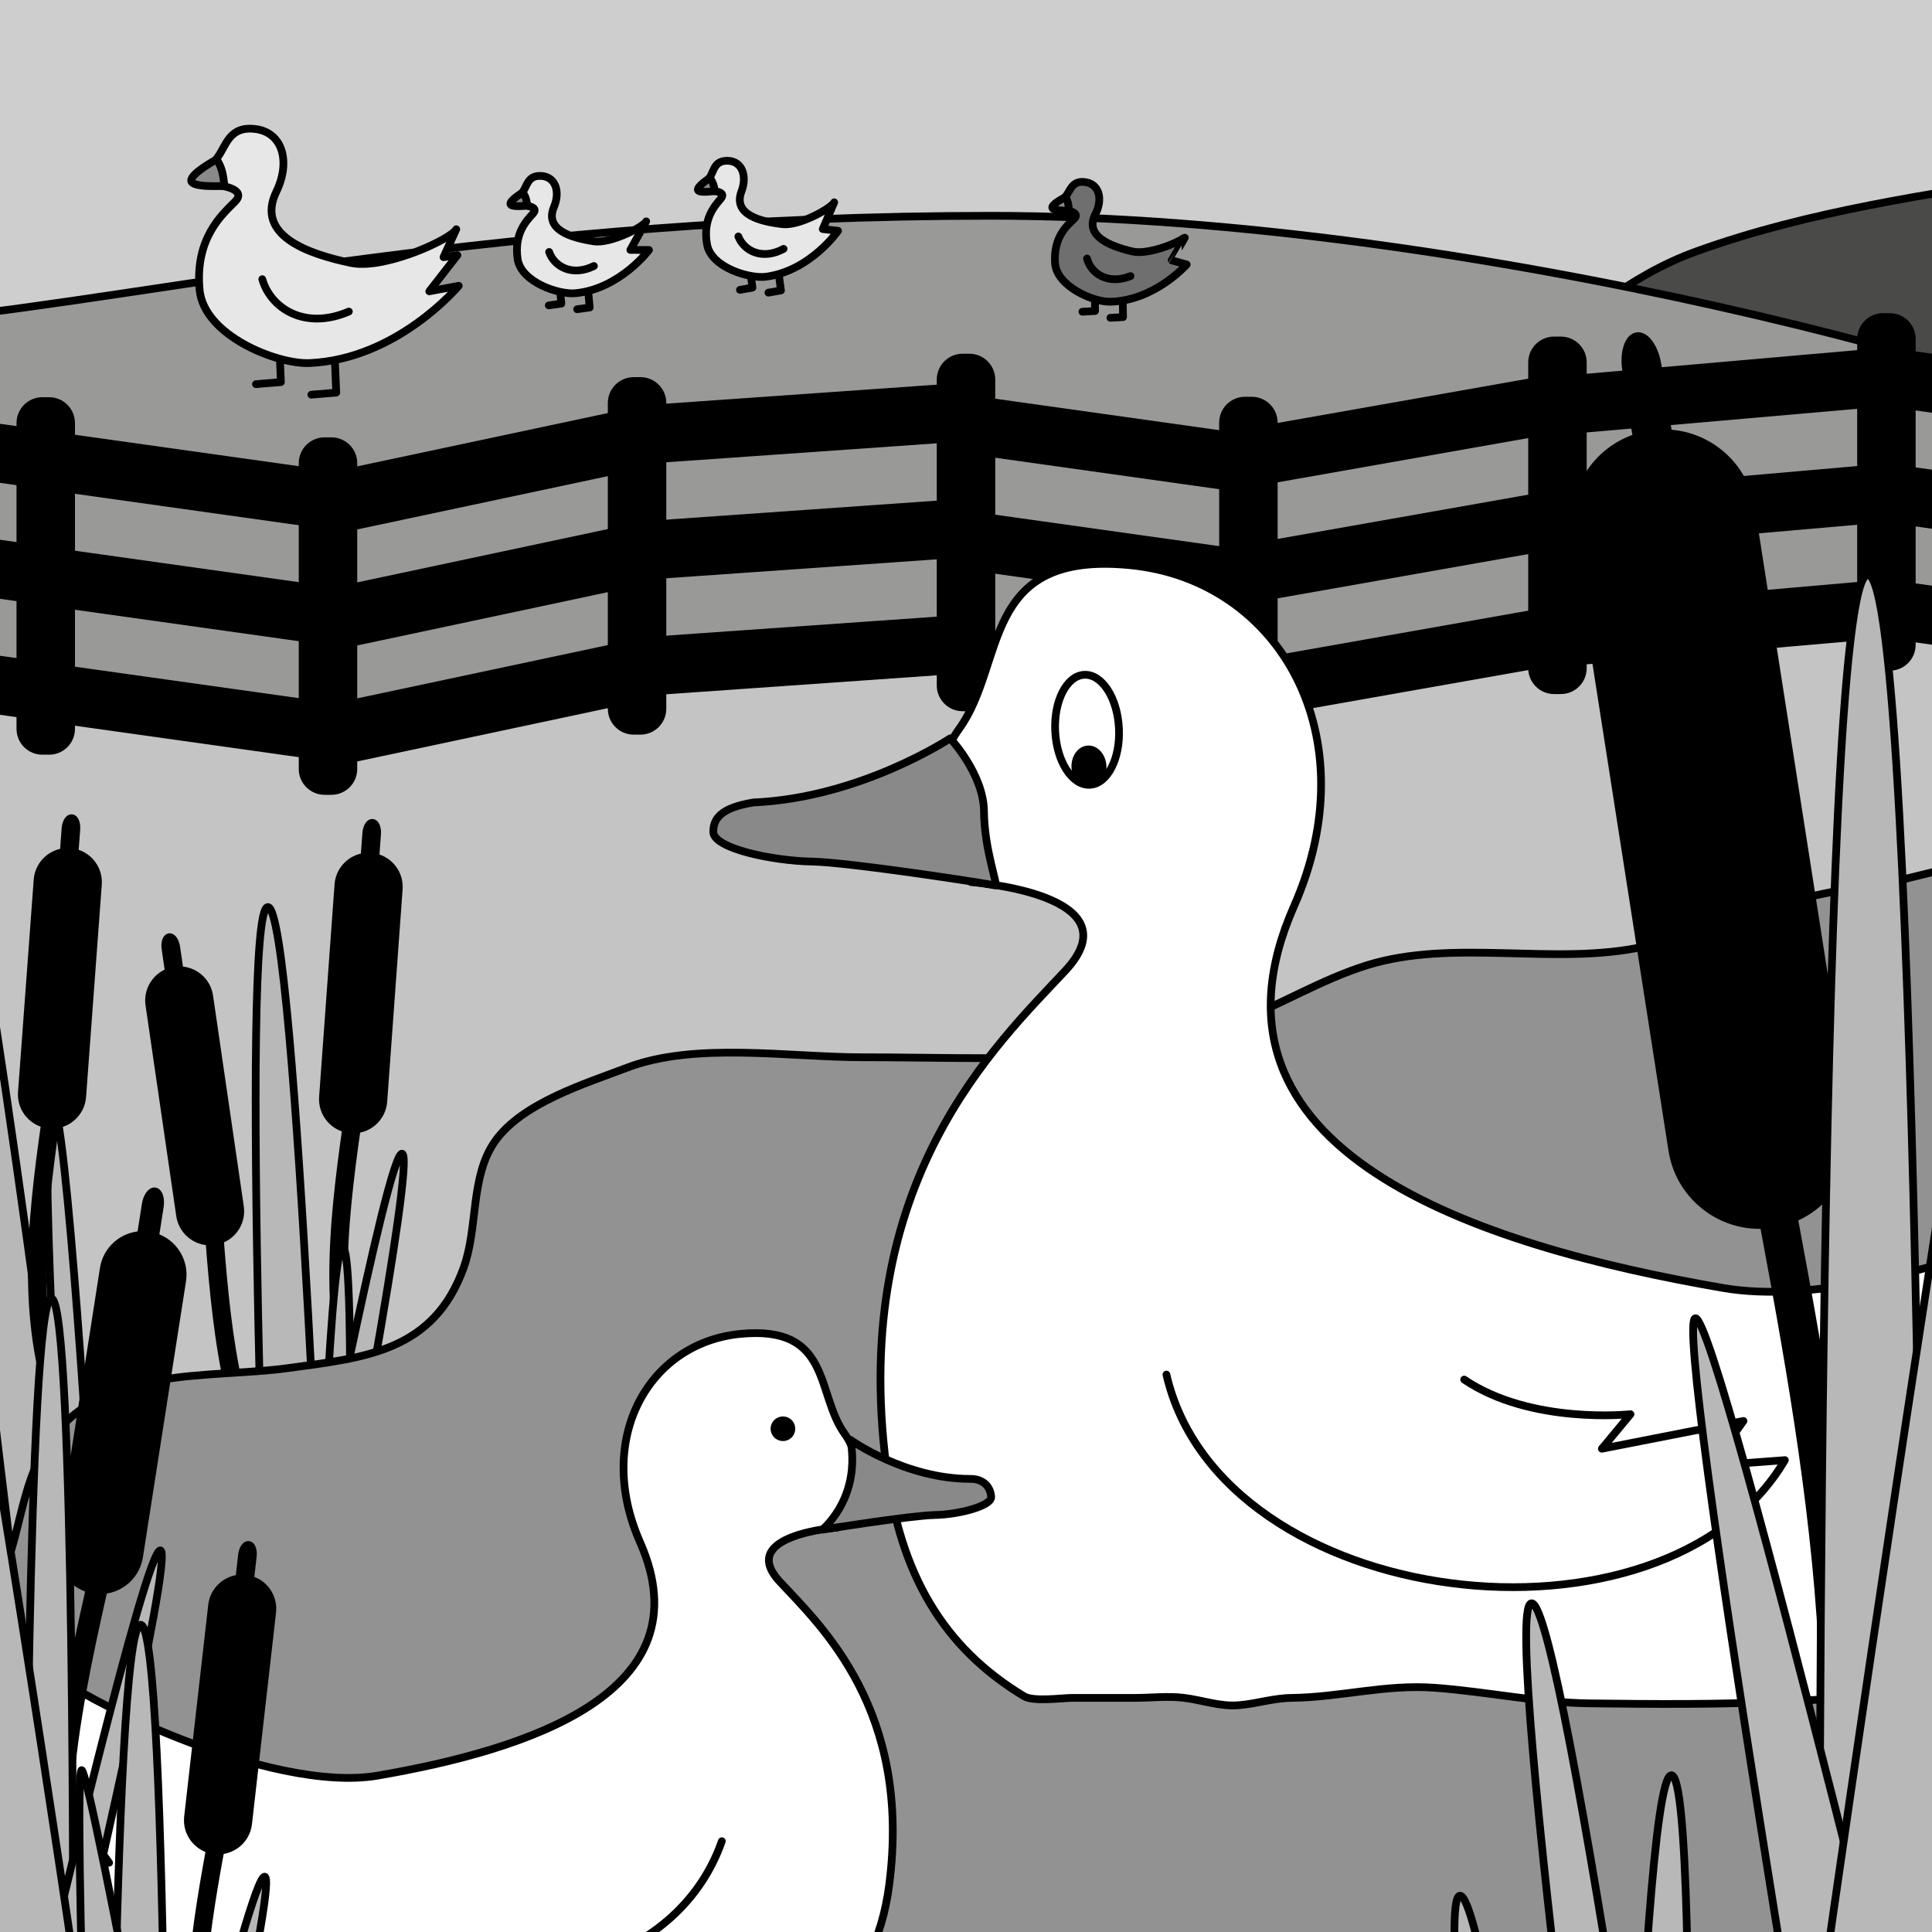 <?xml version="1.0" encoding="utf-8"?>
<!-- Generator: Adobe Illustrator 16.0.0, SVG Export Plug-In . SVG Version: 6.00 Build 0)  -->
<!DOCTYPE svg PUBLIC "-//W3C//DTD SVG 1.1//EN" "http://www.w3.org/Graphics/SVG/1.1/DTD/svg11.dtd">
<svg version="1.1" xmlns="http://www.w3.org/2000/svg" xmlns:xlink="http://www.w3.org/1999/xlink" x="0px" y="0px" width="250px"
	 height="250px" viewBox="0 0 250 250" enable-background="new 0 0 250 250" xml:space="preserve">
<rect x="0" y="0" width="250" height="250" fill="#333333" stroke="none"/>
<g id="BG">
</g>
<g id="Layer_1">
	<g>
		<defs>
			<rect id="SVGID_1_" x="-300" width="250" height="250"/>
		</defs>
		<clipPath id="SVGID_2_">
			<use xlink:href="#SVGID_1_"  overflow="visible"/>
		</clipPath>
	</g>
	<g>
		<defs>
			<rect id="SVGID_19_" width="250" height="250"/>
		</defs>
		<clipPath id="SVGID_4_">
			<use xlink:href="#SVGID_19_"  overflow="visible"/>
		</clipPath>
		
			<rect x="-14.568" y="-6" clip-path="url(#SVGID_4_)" fill="#CECECE" stroke="#000000" stroke-linecap="round" stroke-linejoin="round" stroke-miterlimit="10" width="267.62" height="262.06"/>
		
			<path clip-path="url(#SVGID_4_)" fill="#4A4A49" stroke="#000000" stroke-linecap="round" stroke-linejoin="round" stroke-miterlimit="10" d="
			M149.213,67.15c9.332-2.464,18.244-8.751,27.555-12.032c7.002-2.468,13.662-4.756,20.037-8.646
			c8.104-4.947,13.488-10.628,22.828-13.987c14.533-5.229,30.002-7.333,45.144-9.813c9.01-1.476,21.902-1.283,29.926-5.064
			c2.936,5.985,1.176,15.677,1.178,22.277c0.002,9.841,0.207,19.656-0.504,29.475c-0.488,6.755-1.545,13.408-2.162,20.054
			c-0.42,4.495,0.209,10.478-3.773,13.153c-5.508,3.7-24.273-1.204-30.004-2.366c-11.202-2.27-24.13-2.875-34.948-6.453
			c-13.479-4.457-14.291-13.577-23.943-21.311c-3.98-3.188-14.271-8.111-18.621-8.647c-3.207-0.396-30.393,7.701-27.377-1.305"/>
		
			<path clip-path="url(#SVGID_4_)" fill="#999998" stroke="#000000" stroke-linecap="round" stroke-linejoin="round" stroke-miterlimit="10" d="
			M128.219,27.923c62.295,0,137.642,21.299,152.86,29.96l-30.792,198.803H-8.367V62.41V41.214
			C21.074,38.153,65.926,27.923,128.219,27.923z"/>
		
			<path clip-path="url(#SVGID_4_)" fill="#C4C4C4" stroke="#000000" stroke-linecap="round" stroke-linejoin="round" stroke-miterlimit="10" d="
			M151.793,90.082c34.195-1.759,106.515-16.828,121.751-8.167l-23.085,228.343H-8.488V115.982V88.777
			C36.063,103.351,91.359,74.547,151.793,90.082z"/>
		<g clip-path="url(#SVGID_4_)">
			<g>
				<path stroke="#000000" stroke-linecap="round" stroke-linejoin="round" stroke-miterlimit="10" d="M46.494,183.267
					c0.057-0.005,0.111-0.016,0.166-0.034c0.357-0.122,0.549-0.51,0.43-0.868c-4.289-12.687-2.396-25.992-0.566-38.86l0.26-1.829
					c0.053-0.373-0.207-0.718-0.58-0.772c-0.379-0.055-0.723,0.208-0.773,0.581l-0.26,1.827
					c-1.855,13.027-3.771,26.496,0.621,39.492C45.895,183.107,46.189,183.292,46.494,183.267z"/>
				<path stroke="#000000" stroke-linecap="round" stroke-linejoin="round" stroke-miterlimit="10" d="M41.793,141.956l1.996-27.484
					c0.135-1.883,1.582-3.357,3.381-3.598l0.223-3.051c0.057-0.775,0.416-1.38,0.801-1.353c0.391,0.028,0.658,0.681,0.602,1.455
					l-0.221,3.019c1.852,0.427,3.164,2.143,3.023,4.095l-1.994,27.482c-0.154,2.157-2.031,3.778-4.186,3.623
					C43.26,145.988,41.637,144.112,41.793,141.956z"/>
			</g>
			<g>
				<path stroke="#000000" stroke-linecap="round" stroke-linejoin="round" stroke-miterlimit="10" d="M36.795,196.622
					c0.055-0.017,0.104-0.039,0.154-0.069c0.322-0.196,0.426-0.616,0.232-0.939c-6.922-11.465-7.941-24.866-8.928-37.826
					l-0.141-1.842c-0.029-0.376-0.357-0.656-0.732-0.629c-0.383,0.028-0.66,0.358-0.631,0.733l0.141,1.841
					c0.996,13.121,2.027,26.686,9.117,38.43C36.176,196.596,36.502,196.713,36.795,196.622z"/>
				<path stroke="#000000" stroke-linecap="round" stroke-linejoin="round" stroke-miterlimit="10" d="M23.303,157.295
					l-3.975-27.269c-0.273-1.867,0.82-3.619,2.525-4.241l-0.439-3.027c-0.113-0.77,0.107-1.438,0.49-1.493
					c0.387-0.057,0.789,0.522,0.9,1.291l0.436,2.995c1.9,0.018,3.553,1.41,3.834,3.348l3.977,27.266
					c0.313,2.141-1.17,4.128-3.307,4.44C25.604,160.917,23.613,159.435,23.303,157.295z"/>
			</g>
			<path fill="#B9B8B8" stroke="#000000" stroke-linecap="round" stroke-linejoin="round" stroke-miterlimit="10" d="
				M42.369,223.762c0,0-4.008-106.542-7.717-106.391c-3.707,0.156,0.311,106.695,0.311,106.695L42.369,223.762z"/>
			<path fill="#B9B8B8" stroke="#000000" stroke-linecap="round" stroke-linejoin="round" stroke-miterlimit="10" d="M43.539,203.28
				c0,0,10.357-53.637,8.49-53.991c-1.869-0.353-12.221,53.283-12.221,53.283L43.539,203.28z"/>
			<path fill="#B9B8B8" stroke="#000000" stroke-linecap="round" stroke-linejoin="round" stroke-miterlimit="10" d="
				M44.723,216.124c0,0,1.525-54.607-0.375-54.653s-3.422,54.56-3.422,54.56L44.723,216.124z"/>
			<path fill="#B9B8B8" stroke="#000000" stroke-linecap="round" stroke-linejoin="round" stroke-miterlimit="10" d="
				M48.184,229.647c0,0,2.248-54.582,0.348-54.653c-1.898-0.07-4.145,54.509-4.145,54.509L48.184,229.647z"/>
			<path fill="#B9B8B8" stroke="#000000" stroke-linecap="round" stroke-linejoin="round" stroke-miterlimit="10" d="M9.199,203.476
				c0,0-13.24-105.791-16.92-105.318c-3.68,0.478,9.568,106.266,9.568,106.266L9.199,203.476z"/>
			<path fill="#B9B8B8" stroke="#000000" stroke-linecap="round" stroke-linejoin="round" stroke-miterlimit="10" d="
				M11.824,196.991c0,0-3.221-54.533-5.117-54.414s1.326,54.65,1.326,54.65L11.824,196.991z"/>
			<g>
				<path stroke="#000000" stroke-linecap="round" stroke-linejoin="round" stroke-miterlimit="10" d="M7.473,182.655
					c0.057-0.005,0.111-0.015,0.166-0.033c0.357-0.122,0.551-0.509,0.43-0.867c-4.271-12.693-2.359-25.996-0.512-38.862l0.262-1.828
					c0.055-0.373-0.205-0.719-0.578-0.773c-0.379-0.056-0.723,0.207-0.775,0.58l-0.262,1.827
					c-1.873,13.024-3.807,26.491,0.568,39.492C6.873,182.496,7.168,182.681,7.473,182.655z"/>
				<path stroke="#000000" stroke-linecap="round" stroke-linejoin="round" stroke-miterlimit="10" d="M2.83,141.339l2.031-27.481
					c0.139-1.883,1.588-3.355,3.389-3.593l0.225-3.051c0.059-0.775,0.418-1.38,0.805-1.351c0.389,0.028,0.656,0.681,0.598,1.455
					l-0.225,3.019c1.852,0.429,3.162,2.146,3.018,4.099l-2.031,27.479c-0.158,2.157-2.037,3.776-4.191,3.617
					C4.291,145.373,2.67,143.495,2.83,141.339z"/>
			</g>
		</g>
		
			<path clip-path="url(#SVGID_4_)" fill="#929292" stroke="#000000" stroke-linecap="round" stroke-linejoin="round" stroke-miterlimit="10" d="
			M273.36,153.917c-0.662-11.068-1.932-22.244-3.367-32.998c-1.301-9.736,0.875-8.499-8.283-9.505
			c-6.621-0.729-14.796,2.796-21.456,3.53c-9.473,1.044-18.395,5.536-27.592,7.557c-11.436,2.511-24.539-1.086-35.756,2.396
			c-5.986,1.86-11.367,5.223-17.086,7.393c-15.184,5.756-31.572,4.52-48.205,4.52c-9.506,0-21.67-2.021-30.459,1.342
			c-5.289,2.023-13.639,4.555-17.131,9.569c-3.189,4.575-2.145,11.06-4.014,16.277c-3.9,10.896-12.799,11.679-22.732,13.033
			c-10.367,1.416-24.309-0.45-31.119,9.819c-3.5,5.279-3.555,12.325-6.271,17.944c-2.807,5.804-7.82,10.03-10.541,15.962
			c-6.145,13.394-9.164,28.269-0.65,40.339c5.867,8.315,8.693,8.065,19.52,7.385c9.016-0.565,17.582-3.83,26.383-5.521
			c5.641-1.083,9.873-0.833,15.168,0.53c6.301,1.622,11.506,3.329,18.322,3.587c15.232,0.577,28.732-2.565,43.893-3.124
			c18.314-0.676,36.67-1.086,54.838-3.701c17.736-2.553,22.141-0.535,35.059,10.589c9.645,8.307,23.871,11.803,34.918,18.849
			c41.04,26.177,36.046-58.4,36.048-76.08c0.004-14.858,1-29.47,1-44.334C273.845,164.214,273.669,159.077,273.36,153.917z"/>
		<g clip-path="url(#SVGID_4_)">
			
				<rect x="20.983" y="41.653" transform="matrix(-0.139 0.99 -0.99 -0.139 89.157 46.736)" stroke="#000000" stroke-linecap="round" stroke-linejoin="round" stroke-miterlimit="10" width="6.566" height="40.929"/>
			
				<rect x="261.028" y="31.203" transform="matrix(-0.139 0.99 -0.99 -0.139 352.272 -202.876)" stroke="#000000" stroke-linecap="round" stroke-linejoin="round" stroke-miterlimit="10" width="6.566" height="40.93"/>
			
				<rect x="59.625" y="40.81" transform="matrix(0.208 0.978 -0.978 0.208 109.502 -13.549)" stroke="#000000" stroke-linecap="round" stroke-linejoin="round" stroke-miterlimit="10" width="6.983" height="40.043"/>
			
				<rect x="101.238" y="32.045" transform="matrix(0.07 0.998 -0.998 0.07 151.786 -53.399)" stroke="#000000" stroke-linecap="round" stroke-linejoin="round" stroke-miterlimit="10" width="6.566" height="45.257"/>
			
				<rect x="139.444" y="38.507" transform="matrix(-0.139 0.99 -0.99 -0.139 219.439 -75.944)" stroke="#000000" stroke-linecap="round" stroke-linejoin="round" stroke-miterlimit="10" width="6.566" height="37.79"/>
			
				<rect x="-16.533" y="37.891" transform="matrix(-0.139 0.99 -0.99 -0.139 41.139 77.812)" stroke="#000000" stroke-linecap="round" stroke-linejoin="round" stroke-miterlimit="10" width="6.566" height="37.79"/>
			
				<rect x="178.553" y="34.537" transform="matrix(0.174 0.985 -0.985 0.174 204.997 -133.134)" stroke="#000000" stroke-linecap="round" stroke-linejoin="round" stroke-miterlimit="10" width="6.566" height="42.116"/>
			
				<rect x="219.525" y="28.056" transform="matrix(0.087 0.996 -0.996 0.087 253.881 -175.692)" stroke="#000000" stroke-linecap="round" stroke-linejoin="round" stroke-miterlimit="10" width="6.566" height="45.258"/>
			
				<rect x="20.982" y="56.658" transform="matrix(-0.139 0.99 -0.99 -0.139 104.016 63.829)" stroke="#000000" stroke-linecap="round" stroke-linejoin="round" stroke-miterlimit="10" width="6.567" height="40.93"/>
			
				<rect x="261.028" y="46.208" transform="matrix(-0.139 0.99 -0.99 -0.139 367.126 -185.784)" stroke="#000000" stroke-linecap="round" stroke-linejoin="round" stroke-miterlimit="10" width="6.567" height="40.931"/>
			
				<rect x="59.624" y="55.816" transform="matrix(0.208 0.978 -0.978 0.208 124.184 -1.659)" stroke="#000000" stroke-linecap="round" stroke-linejoin="round" stroke-miterlimit="10" width="6.984" height="40.043"/>
			
				<rect x="101.238" y="47.05" transform="matrix(0.07 0.998 -0.998 0.07 166.754 -39.439)" stroke="#000000" stroke-linecap="round" stroke-linejoin="round" stroke-miterlimit="10" width="6.566" height="45.257"/>
			
				<rect x="139.444" y="53.511" transform="matrix(-0.139 0.99 -0.99 -0.139 234.297 -58.85)" stroke="#000000" stroke-linecap="round" stroke-linejoin="round" stroke-miterlimit="10" width="6.566" height="37.79"/>
			
				<rect x="-16.533" y="52.896" transform="matrix(-0.139 0.99 -0.99 -0.139 55.997 94.904)" stroke="#000000" stroke-linecap="round" stroke-linejoin="round" stroke-miterlimit="10" width="6.567" height="37.79"/>
			
				<rect x="178.553" y="49.542" transform="matrix(0.174 0.985 -0.985 0.174 219.778 -120.735)" stroke="#000000" stroke-linecap="round" stroke-linejoin="round" stroke-miterlimit="10" width="6.567" height="42.116"/>
			
				<rect x="219.525" y="43.061" transform="matrix(0.087 0.996 -0.996 0.087 268.829 -161.995)" stroke="#000000" stroke-linecap="round" stroke-linejoin="round" stroke-miterlimit="10" width="6.566" height="45.258"/>
			
				<rect x="20.982" y="71.664" transform="matrix(-0.139 0.99 -0.99 -0.139 118.875 80.923)" stroke="#000000" stroke-linecap="round" stroke-linejoin="round" stroke-miterlimit="10" width="6.567" height="40.93"/>
			
				<rect x="261.028" y="61.213" transform="matrix(-0.139 0.99 -0.99 -0.139 381.99 -168.688)" stroke="#000000" stroke-linecap="round" stroke-linejoin="round" stroke-miterlimit="10" width="6.566" height="40.931"/>
			
				<rect x="59.624" y="70.82" transform="matrix(0.208 0.978 -0.978 0.208 138.862 10.229)" stroke="#000000" stroke-linecap="round" stroke-linejoin="round" stroke-miterlimit="10" width="6.984" height="40.043"/>
			
				<rect x="101.238" y="62.055" transform="matrix(0.07 0.998 -0.998 0.07 181.723 -25.479)" stroke="#000000" stroke-linecap="round" stroke-linejoin="round" stroke-miterlimit="10" width="6.566" height="45.257"/>
			
				<rect x="139.444" y="68.516" transform="matrix(-0.139 0.99 -0.99 -0.139 249.155 -41.757)" stroke="#000000" stroke-linecap="round" stroke-linejoin="round" stroke-miterlimit="10" width="6.566" height="37.79"/>
			
				<rect x="-16.533" y="67.901" transform="matrix(-0.139 0.99 -0.99 -0.139 70.856 112)" stroke="#000000" stroke-linecap="round" stroke-linejoin="round" stroke-miterlimit="10" width="6.566" height="37.79"/>
			
				<rect x="178.553" y="64.547" transform="matrix(0.174 0.985 -0.985 0.174 234.555 -108.336)" stroke="#000000" stroke-linecap="round" stroke-linejoin="round" stroke-miterlimit="10" width="6.567" height="42.116"/>
			
				<rect x="219.525" y="58.066" transform="matrix(0.087 0.996 -0.996 0.087 283.777 -148.298)" stroke="#000000" stroke-linecap="round" stroke-linejoin="round" stroke-miterlimit="10" width="6.566" height="45.258"/>
			<g>
				<g>
					<g>
						<path d="M9.201,94.322c0,1.559-1.275,2.834-2.834,2.834H5.471c-1.559,0-2.834-1.275-2.834-2.834V54.734
							c0-1.559,1.275-2.834,2.834-2.834h0.896c1.559,0,2.834,1.275,2.834,2.834V94.322z"/>
						<path fill="none" stroke="#000000" stroke-linecap="round" stroke-linejoin="round" stroke-miterlimit="10" d="M9.201,94.322
							c0,1.559-1.275,2.834-2.834,2.834H5.471c-1.559,0-2.834-1.275-2.834-2.834V54.734c0-1.559,1.275-2.834,2.834-2.834h0.896
							c1.559,0,2.834,1.275,2.834,2.834V94.322z"/>
					</g>
					<g>
						<path d="M45.725,99.516c0,1.559-1.275,2.834-2.834,2.834h-0.897c-1.559,0-2.834-1.275-2.834-2.834v-39.59
							c0-1.559,1.275-2.834,2.834-2.834h0.897c1.559,0,2.834,1.275,2.834,2.834V99.516z"/>
						<path fill="none" stroke="#000000" stroke-linecap="round" stroke-linejoin="round" stroke-miterlimit="10" d="M45.725,99.516
							c0,1.559-1.275,2.834-2.834,2.834h-0.897c-1.559,0-2.834-1.275-2.834-2.834v-39.59c0-1.559,1.275-2.834,2.834-2.834h0.897
							c1.559,0,2.834,1.275,2.834,2.834V99.516z"/>
					</g>
					<g>
						<path d="M128.283,88.697c0,1.559-1.275,2.834-2.834,2.834h-0.897c-1.559,0-2.834-1.275-2.834-2.834v-39.59
							c0-1.559,1.275-2.834,2.834-2.834h0.897c1.559,0,2.834,1.275,2.834,2.834V88.697z"/>
						<path fill="none" stroke="#000000" stroke-linecap="round" stroke-linejoin="round" stroke-miterlimit="10" d="
							M128.283,88.697c0,1.559-1.275,2.834-2.834,2.834h-0.897c-1.559,0-2.834-1.275-2.834-2.834v-39.59
							c0-1.559,1.275-2.834,2.834-2.834h0.897c1.559,0,2.834,1.275,2.834,2.834V88.697z"/>
					</g>
					<g>
						<path d="M85.717,91.725c0,1.559-1.275,2.834-2.834,2.834h-0.896c-1.559,0-2.834-1.275-2.834-2.834V52.137
							c0-1.559,1.275-2.834,2.834-2.834h0.896c1.559,0,2.834,1.275,2.834,2.834V91.725z"/>
						<path fill="none" stroke="#000000" stroke-linecap="round" stroke-linejoin="round" stroke-miterlimit="10" d="M85.717,91.725
							c0,1.559-1.275,2.834-2.834,2.834h-0.896c-1.559,0-2.834-1.275-2.834-2.834V52.137c0-1.559,1.275-2.834,2.834-2.834h0.896
							c1.559,0,2.834,1.275,2.834,2.834V91.725z"/>
					</g>
					<g>
						<path d="M164.824,94.267c0,1.559-1.275,2.834-2.834,2.834h-0.897c-1.559,0-2.834-1.275-2.834-2.834v-39.59
							c0-1.559,1.275-2.834,2.834-2.834h0.897c1.559,0,2.834,1.275,2.834,2.834V94.267z"/>
						<path fill="none" stroke="#000000" stroke-linecap="round" stroke-linejoin="round" stroke-miterlimit="10" d="
							M164.824,94.267c0,1.559-1.275,2.834-2.834,2.834h-0.897c-1.559,0-2.834-1.275-2.834-2.834v-39.59
							c0-1.559,1.275-2.834,2.834-2.834h0.897c1.559,0,2.834,1.275,2.834,2.834V94.267z"/>
					</g>
					<g>
						<path d="M247.383,83.448c0,1.559-1.275,2.834-2.834,2.834h-0.897c-1.559,0-2.834-1.275-2.834-2.834v-39.59
							c0-1.559,1.275-2.834,2.834-2.834h0.897c1.559,0,2.834,1.275,2.834,2.834V83.448z"/>
						<path fill="none" stroke="#000000" stroke-linecap="round" stroke-linejoin="round" stroke-miterlimit="10" d="
							M247.383,83.448c0,1.559-1.275,2.834-2.834,2.834h-0.897c-1.559,0-2.834-1.275-2.834-2.834v-39.59
							c0-1.559,1.275-2.834,2.834-2.834h0.897c1.559,0,2.834,1.275,2.834,2.834V83.448z"/>
					</g>
					<g>
						<path d="M204.816,86.476c0,1.559-1.275,2.834-2.834,2.834h-0.897c-1.559,0-2.834-1.275-2.834-2.834V46.888
							c0-1.559,1.275-2.834,2.834-2.834h0.897c1.559,0,2.834,1.275,2.834,2.834V86.476z"/>
						<path fill="none" stroke="#000000" stroke-linecap="round" stroke-linejoin="round" stroke-miterlimit="10" d="
							M204.816,86.476c0,1.559-1.275,2.834-2.834,2.834h-0.897c-1.559,0-2.834-1.275-2.834-2.834V46.888
							c0-1.559,1.275-2.834,2.834-2.834h0.897c1.559,0,2.834,1.275,2.834,2.834V86.476z"/>
					</g>
				</g>
			</g>
		</g>
		<g clip-path="url(#SVGID_4_)">
			<g>
				<path fill="#FFFFFF" stroke="#000000" stroke-linecap="round" stroke-linejoin="round" stroke-miterlimit="10" d="
					M300.966,180.429c-0.008,0.001-21.072,4.687-21.072,4.687l19.352-26.688l-9.941,1.77l8.486-20.377
					c-0.244,0.47-0.652,0.998-1.209,1.579c-8.436,8.781-51.077,29.153-73.565,25.27c-31.941-5.506-69.615-17.63-55.564-49.432
					c9.654-21.857-1.752-42.19-21.213-44.104c-19.477-1.902-15.984,12.691-22.129,21.181c-6.158,8.482,1.551,19.83,1.551,19.83
					s21.443,1.51,12.203,11.445c-8.881,9.537-27.936,27.274-23.182,64.162c1.799,13.95,7.361,23.435,17.824,29.74
					c1.244,0.752,4.893,0.215,6.266,0.215c2.68-0.001,5.359,0,8.043,0c2.057,0,4.266-0.256,6.303-0.017
					c2.451,0.285,4.691,1.18,7.225,0.96c2.342-0.197,4.383-0.912,6.82-0.943c6.281-0.078,12.088-1.786,18.52-1.307
					c6.695,0.495,13.311,1.934,20.037,2.016c8.246,0.1,16.643,0.171,24.82-0.235c3.85-0.19,7.697-0.44,11.549-0.414
					c1.953,0.015,3.891,0.083,5.816,0.395c2.925,0.467,4.224-0.22,6.999-1.611c12.639-6.347,24.189-14.845,34.262-24.757
					c3.105-3.056,6.082-6.251,8.861-9.607C298.515,183.598,300.206,180.599,300.966,180.429z"/>
			</g>
			<path fill="#8A8989" stroke="#000000" stroke-linecap="round" stroke-linejoin="round" stroke-miterlimit="10" d="
				M122.951,95.543c0,0-11.588,7.694-25.449,8.295c-4.225,0.687-5.201,2.085-5.201,3.799c-0.002,2.168,7.738,3.759,12.75,3.848
				c5.008,0.101,22.926,2.894,23.736,3.088c0.428,0.094-1.426-4.639-1.457-9.541C127.289,100.135,122.951,95.543,122.951,95.543z"/>
			<path fill="none" stroke="#000000" stroke-linecap="round" stroke-linejoin="round" stroke-miterlimit="10" d="M150.934,177.87
				c7.068,30.669,64.375,37.596,80.029,11.072l-9.5,0.712l4.143-5.78l-18.326,3.591l3.707-4.468c0,0-12.844,1.4-21.523-4.482"/>
			<g>
				<path fill="#FFFFFF" stroke="#000000" stroke-linecap="round" stroke-linejoin="round" stroke-miterlimit="10" d="
					M144.789,94.225c0.203,3.933-1.482,7.214-3.762,7.328c-2.275,0.118-4.287-2.976-4.484-6.908c-0.201-3.931,1.48-7.212,3.76-7.327
					S144.59,90.293,144.789,94.225z"/>
				<path stroke="#000000" stroke-linecap="round" stroke-linejoin="round" stroke-miterlimit="10" d="M142.672,99.149
					c0.064,1.249-0.672,2.302-1.648,2.352c-0.971,0.05-1.809-0.925-1.875-2.173c-0.064-1.251,0.672-2.305,1.645-2.354
					S142.611,97.9,142.672,99.149z"/>
			</g>
		</g>
		<g clip-path="url(#SVGID_4_)">
			<path fill="#FFFFFF" stroke="#000000" stroke-linecap="round" stroke-linejoin="round" stroke-miterlimit="10" d="M3.184,213.355
				c0.145,0.289,0.396,0.609,0.736,0.966c5.152,5.365,31.207,17.814,44.949,15.443c19.518-3.365,42.537-10.774,33.953-30.208
				c-5.9-13.357,1.07-25.778,12.965-26.95c11.896-1.162,9.764,7.757,13.52,12.943c3.76,5.184-0.947,12.12-0.947,12.12
				s-13.104,0.923-7.457,6.993c5.426,5.825,17.068,16.666,14.164,39.205c-0.898,6.979-3.781,13.364-9.709,17.431
				c-3.275,2.249-6.188,3.412-10.064,3.556c-4.402,0.164-8.785,1.974-13.195,0.894c-2.342-0.577-3.832-1.453-6.375-0.795
				c-2.748,0.718-4.682,1.602-7.602,1.88c-2.639,0.251-5.332,0.288-8.041,0.264c-2.811-0.026-4.865-1.463-7.514-1.404
				c-2.479,0.058-4.715,1.04-7.258,0.867c-11.488-0.781-23.164-8.331-31.861-15.663c-3.27-2.759-6.354-5.746-9.17-8.969
				c-0.52-0.597-2.264-3.587-3.039-3.758c0.008,0.002,12.879,2.863,12.879,2.863L2.291,224.725l6.07,1.085L3.184,213.355z"/>
			<path fill="#8A8989" stroke="#000000" stroke-linecap="round" stroke-linejoin="round" stroke-miterlimit="10" d="M110.018,186.3
				c0,0,7.07,5.069,15.549,5.069c1.803,0,2.611,1.138,2.689,2.323c0.08,1.19-4.24,2.296-7.305,2.349
				c-3.061,0.063-14.502,1.889-14.502,1.889C111.744,192.841,110.018,186.3,110.018,186.3z"/>
			<path fill="none" stroke="#000000" stroke-linecap="round" stroke-linejoin="round" stroke-miterlimit="10" d="M49.158,251.155
				c19.318,9.082,38.9,2.399,44.248-12.906"/>
			<g>
				<path stroke="#000000" stroke-linecap="round" stroke-linejoin="round" stroke-miterlimit="10" d="M102.404,184.96
					c-0.045,0.611-0.574,1.058-1.174,1.011c-0.604-0.048-1.059-0.577-1.014-1.181c0.049-0.6,0.582-1.049,1.184-1.001
					C102,183.836,102.453,184.36,102.404,184.96z"/>
			</g>
		</g>
		<g clip-path="url(#SVGID_4_)">
			<path stroke="#000000" stroke-linecap="round" stroke-linejoin="round" stroke-miterlimit="10" d="M232.453,268.631
				c-0.16-0.007-0.322-0.031-0.482-0.077c-1.063-0.306-1.674-1.415-1.367-2.477c10.842-37.607,3.553-76.201-3.498-113.525
				l-0.998-5.301c-0.205-1.086,0.51-2.131,1.596-2.335c1.094-0.207,2.131,0.512,2.334,1.596l1,5.298
				c7.137,37.783,14.516,76.854,3.41,115.376C234.188,268.087,233.348,268.664,232.453,268.631z"/>
			<path stroke="#000000" stroke-linecap="round" stroke-linejoin="round" stroke-miterlimit="10" d="M239.008,145.308
				l-12.424-79.564c-0.854-5.452-5.42-9.397-10.719-9.664l-1.381-8.833c-0.35-2.243-1.543-3.919-2.664-3.743
				c-1.121,0.174-1.746,2.135-1.395,4.377l1.365,8.742c-5.283,1.687-8.699,7.003-7.816,12.65l12.424,79.564
				c0.975,6.244,6.824,10.516,13.066,9.542C235.711,157.404,239.982,151.551,239.008,145.308z"/>
			<path fill="#B9B8B8" stroke="#000000" stroke-linecap="round" stroke-linejoin="round" stroke-miterlimit="10" d="
				M235.455,271.688c0,0-0.629-197.307,6.24-197.307c6.867,0.008,7.479,197.313,7.479,197.313L235.455,271.688z"/>
			<path fill="#B9B8B8" stroke="#000000" stroke-linecap="round" stroke-linejoin="round" stroke-miterlimit="10" d="
				M238.221,299.544c0,0-21.945-128.967-18.828-128.967c3.119,0,33.659,126.038,33.659,126.038L238.221,299.544z"/>
			<path fill="#B9B8B8" stroke="#000000" stroke-linecap="round" stroke-linejoin="round" stroke-miterlimit="10" d="
				M234.152,269.126c0,0,33.638-240.186,41.995-238.985c8.355,1.202-25.301,241.385-25.301,241.385L234.152,269.126z"/>
		</g>
		<g clip-path="url(#SVGID_4_)">
			<path stroke="#000000" stroke-linecap="round" stroke-linejoin="round" stroke-miterlimit="10" d="M9.664,255.129
				c0.072,0,0.145-0.009,0.219-0.026c0.48-0.12,0.773-0.606,0.654-1.088c-4.234-17.044-0.322-34.229,3.461-50.848l0.535-2.359
				c0.109-0.484-0.193-0.964-0.676-1.074c-0.486-0.111-0.965,0.194-1.074,0.677l-0.535,2.359c-3.83,16.823-7.791,34.22-3.453,51.678
				C8.896,254.856,9.262,255.129,9.664,255.129z"/>
			<path stroke="#000000" stroke-linecap="round" stroke-linejoin="round" stroke-miterlimit="10" d="M7.855,199.848l5.574-35.702
				c0.383-2.446,2.432-4.217,4.809-4.337l0.619-3.963c0.158-1.007,0.693-1.759,1.197-1.68c0.502,0.078,0.783,0.958,0.625,1.964
				l-0.613,3.923c2.371,0.757,3.904,3.143,3.508,5.676L18,201.431c-0.438,2.802-3.063,4.719-5.863,4.282
				C9.334,205.275,7.418,202.648,7.855,199.848z"/>
			<path fill="#B9B8B8" stroke="#000000" stroke-linecap="round" stroke-linejoin="round" stroke-miterlimit="10" d="M9.449,256.557
				c0,0,0.281-88.535-2.801-88.535c-3.082,0.004-3.355,88.538-3.355,88.538L9.449,256.557z"/>
			<path fill="#B9B8B8" stroke="#000000" stroke-linecap="round" stroke-linejoin="round" stroke-miterlimit="10" d="M6.57,278.884
				c0,0-15.094-107.775-18.844-107.236S-0.922,279.961-0.922,279.961L6.57,278.884z"/>
			<path fill="#B9B8B8" stroke="#000000" stroke-linecap="round" stroke-linejoin="round" stroke-miterlimit="10" d="
				M10.074,254.222c0,0,12.535-53.17,10.684-53.601c-1.854-0.429-14.383,52.741-14.383,52.741L10.074,254.222z"/>
		</g>
		<g clip-path="url(#SVGID_4_)">
			<g>
				<path stroke="#000000" stroke-linecap="round" stroke-linejoin="round" stroke-miterlimit="10" d="M27.342,276.568
					c0.057-0.003,0.111-0.011,0.166-0.027c0.363-0.107,0.57-0.486,0.465-0.85c-3.768-12.852-1.334-26.068,1.02-38.852l0.334-1.816
					c0.068-0.371-0.178-0.727-0.549-0.796c-0.375-0.07-0.729,0.179-0.797,0.549l-0.334,1.815c-2.383,12.94-4.848,26.32-0.988,39.484
					C26.75,276.385,27.037,276.581,27.342,276.568z"/>
				<path stroke="#000000" stroke-linecap="round" stroke-linejoin="round" stroke-miterlimit="10" d="M24.33,235.101l3.113-27.38
					c0.213-1.876,1.719-3.29,3.525-3.457l0.346-3.039c0.088-0.772,0.473-1.362,0.857-1.318c0.387,0.044,0.629,0.706,0.541,1.478
					l-0.344,3.008c1.832,0.501,3.074,2.27,2.854,4.214l-3.113,27.379c-0.242,2.148-2.184,3.692-4.33,3.449
					C25.631,239.189,24.086,237.249,24.33,235.101z"/>
			</g>
			<path fill="#B9B8B8" stroke="#000000" stroke-linecap="round" stroke-linejoin="round" stroke-miterlimit="10" d="
				M21.568,316.861c0,0,0.34-106.616-3.371-106.616c-3.711,0.005-4.041,106.619-4.041,106.619L21.568,316.861z"/>
			<path fill="#B9B8B8" stroke="#000000" stroke-linecap="round" stroke-linejoin="round" stroke-miterlimit="10" d="
				M15.717,296.349c0,0-24.258-173.212-30.285-172.346S3.676,298.08,3.676,298.08L15.717,296.349z"/>
			<path fill="#B9B8B8" stroke="#000000" stroke-linecap="round" stroke-linejoin="round" stroke-miterlimit="10" d="
				M26.707,311.049c0,0-14.961-81.995-16.145-81.995c-1.182,0,1.734,82.245,1.734,82.245L26.707,311.049z"/>
			<path fill="#B9B8B8" stroke="#000000" stroke-linecap="round" stroke-linejoin="round" stroke-miterlimit="10" d="
				M23.572,296.445c0,0,12.537-53.17,10.686-53.601c-1.854-0.429-14.385,52.741-14.385,52.741L23.572,296.445z"/>
		</g>
		
			<path clip-path="url(#SVGID_4_)" fill="#B9B8B8" stroke="#000000" stroke-linecap="round" stroke-linejoin="round" stroke-miterlimit="10" d="
			M210.725,328.615c0,0-16.764-120.582-12.564-121.151c4.197-0.567,20.953,120.015,20.953,120.015L210.725,328.615z"/>
		
			<path clip-path="url(#SVGID_4_)" fill="#B9B8B8" stroke="#000000" stroke-linecap="round" stroke-linejoin="round" stroke-miterlimit="10" d="
			M209.045,351.3c0,0,3.002-121.706,7.24-121.587c4.234,0.121,1.221,121.824,1.221,121.824L209.045,351.3z"/>
		
			<path clip-path="url(#SVGID_4_)" fill="#B9B8B8" stroke="#000000" stroke-linecap="round" stroke-linejoin="round" stroke-miterlimit="10" d="
			M200.732,366.531c0,0-16.031-120.683-11.826-121.227c4.201-0.541,20.219,120.14,20.219,120.14L200.732,366.531z"/>
		<g clip-path="url(#SVGID_4_)">
			<g>
				<polyline fill="none" stroke="#000000" stroke-linecap="round" stroke-linejoin="round" stroke-miterlimit="10" points="
					145.262,37.418 145.322,41.033 143.682,41.125 				"/>
				<polyline fill="none" stroke="#000000" stroke-linecap="round" stroke-linejoin="round" stroke-miterlimit="10" points="
					141.641,36.63 141.703,40.244 140.061,40.337 				"/>
				<path fill="#706F6F" stroke="#000000" stroke-linecap="round" stroke-linejoin="round" stroke-miterlimit="10" d="
					M153.375,30.645c-0.818,0.752-4.818,2.373-6.848,1.895c-2.883-0.682-6.25-1.996-4.791-4.816c1.002-1.94,0.516-3.865-1.246-4.148
					c-1.766-0.282-1.973,1.076-2.58,1.815c-0.607,0.741,0.031,1.817,0.031,1.817s1.947,0.258,1.051,1.11
					c-0.863,0.821-2.699,2.331-2.471,5.724c0.201,3.01,4.947,5.04,7.104,5.004c5.787-0.1,9.932-4.819,9.932-4.819l-1.945-0.54
					C151.611,33.686,153.43,30.594,153.375,30.645z"/>
				<path fill="#8A8989" stroke="#000000" stroke-linecap="round" stroke-linejoin="round" stroke-miterlimit="10" d="
					M137.879,25.495c0,0-1.73,0.867-1.721,1.354c0.008,0.486,2.074,0.391,2.148,0.412c0.037,0.012-0.002-0.453-0.082-0.877
					C138.145,25.96,137.879,25.495,137.879,25.495z"/>
				<path fill="none" stroke="#000000" stroke-linecap="round" stroke-linejoin="round" stroke-miterlimit="10" d="M146.289,35.728
					c-2.965,1.181-5.146-0.386-5.631-2.276"/>
				<g>
					
						<rect x="139.801" y="25.462" stroke="#000000" stroke-linecap="round" stroke-linejoin="round" stroke-miterlimit="10" width="0" height="0"/>
				</g>
			</g>
			<g>
				<polyline fill="none" stroke="#000000" stroke-linecap="round" stroke-linejoin="round" stroke-miterlimit="10" points="
					75.961,36.191 76.311,39.789 74.684,40.012 				"/>
				<polyline fill="none" stroke="#000000" stroke-linecap="round" stroke-linejoin="round" stroke-miterlimit="10" points="
					72.291,35.693 72.639,39.291 71.012,39.515 				"/>
				<path fill="#E7E7E7" stroke="#000000" stroke-linecap="round" stroke-linejoin="round" stroke-miterlimit="10" d="
					M83.617,28.645c-0.021,0.043-0.057,0.092-0.107,0.147c-0.756,0.815-4.615,2.749-6.674,2.435c-2.93-0.449-6.391-1.49-5.162-4.42
					c0.846-2.014,0.207-3.895-1.572-4.035c-1.783-0.141-1.879,1.23-2.426,2.016c-0.547,0.787,0.176,1.809,0.176,1.809
					s1.961,0.103,1.135,1.023c-0.795,0.887-2.504,2.539-2.006,5.902c0.441,2.986,5.334,4.629,7.479,4.421
					c5.76-0.56,9.518-5.595,9.518-5.595l-2.414-0.008L83.617,28.645z"/>
				<path fill="#8A8989" stroke="#000000" stroke-linecap="round" stroke-linejoin="round" stroke-miterlimit="10" d="M67.65,24.895
					c0,0-1.654,1.003-1.605,1.487c0.045,0.484,2.098,0.224,2.174,0.241c0.039,0.008-0.037-0.453-0.15-0.869
					C67.953,25.337,67.65,24.895,67.65,24.895z"/>
				<path fill="none" stroke="#000000" stroke-linecap="round" stroke-linejoin="round" stroke-miterlimit="10" d="M76.852,34.423
					c-2.861,1.413-5.16,0.027-5.795-1.82"/>
				<g>
					
						<rect x="69.564" y="24.709" stroke="#000000" stroke-linecap="round" stroke-linejoin="round" stroke-miterlimit="10" width="0" height="0"/>
				</g>
			</g>
			<g>
				<polyline fill="none" stroke="#000000" stroke-linecap="round" stroke-linejoin="round" stroke-miterlimit="10" points="
					100.574,34.003 101.057,37.585 99.436,37.867 				"/>
				<polyline fill="none" stroke="#000000" stroke-linecap="round" stroke-linejoin="round" stroke-miterlimit="10" points="
					96.889,33.641 97.367,37.223 95.75,37.506 				"/>
				<path fill="#E7E7E7" stroke="#000000" stroke-linecap="round" stroke-linejoin="round" stroke-miterlimit="10" d="
					M107.947,26.18c-0.02,0.044-0.055,0.094-0.102,0.152c-0.727,0.842-4.51,2.916-6.58,2.676c-2.943-0.34-6.441-1.254-5.322-4.227
					c0.773-2.043,0.066-3.899-1.717-3.975c-1.787-0.076-1.834,1.299-2.352,2.105c-0.52,0.805,0.242,1.799,0.242,1.799
					s1.965,0.03,1.172,0.981c-0.76,0.915-2.408,2.629-1.789,5.972c0.553,2.967,5.5,4.432,7.639,4.143
					c5.734-0.77,9.305-5.939,9.305-5.939l-1.977-0.227L107.947,26.18z"/>
				<path fill="#8A8989" stroke="#000000" stroke-linecap="round" stroke-linejoin="round" stroke-miterlimit="10" d="
					M91.854,23.018c0,0-1.615,1.063-1.551,1.546c0.066,0.482,2.105,0.147,2.182,0.161c0.039,0.006-0.053-0.451-0.182-0.863
					S91.854,23.018,91.854,23.018z"/>
				<path fill="none" stroke="#000000" stroke-linecap="round" stroke-linejoin="round" stroke-miterlimit="10" d="M101.398,32.201
					c-2.807,1.52-5.156,0.219-5.857-1.604"/>
				<g>
					
						<rect x="93.762" y="22.762" stroke="#000000" stroke-linecap="round" stroke-linejoin="round" stroke-miterlimit="10" width="0" height="0"/>
				</g>
			</g>
			<g>
				<polyline fill="none" stroke="#000000" stroke-linecap="round" stroke-linejoin="round" stroke-miterlimit="10" points="
					43.203,43.697 43.512,50.806 40.289,51.072 				"/>
				<polyline fill="none" stroke="#000000" stroke-linecap="round" stroke-linejoin="round" stroke-miterlimit="10" points="
					36.037,42.333 36.348,49.442 33.123,49.709 				"/>
				<path fill="#E7E7E7" stroke="#000000" stroke-linecap="round" stroke-linejoin="round" stroke-miterlimit="10" d="
					M59.041,29.665c-0.045,0.084-0.119,0.176-0.225,0.28c-1.572,1.522-9.359,4.918-13.375,4.084
					C39.73,32.84,33.035,30.428,35.76,24.8c1.873-3.87,0.816-7.634-2.668-8.099c-3.486-0.462-3.82,2.222-4.979,3.707
					c-1.16,1.49,0.156,3.574,0.156,3.574s3.842,0.407,2.123,2.131c-1.656,1.66-5.188,4.729-4.564,11.391
					c0.555,5.914,9.998,9.66,14.238,9.476c11.381-0.495,19.295-9.998,19.295-9.998l-3.813,0.713l3.639-4.676l-1.797,0.257
					L59.041,29.665z"/>
				<path fill="#8A8989" stroke="#000000" stroke-linecap="round" stroke-linejoin="round" stroke-miterlimit="10" d="
					M28.053,20.616c0,0-3.355,1.801-3.314,2.755c0.041,0.958,4.102,0.664,4.248,0.703c0.074,0.02-0.023-0.893-0.205-1.723
					C28.602,21.519,28.053,20.616,28.053,20.616z"/>
				<path fill="none" stroke="#000000" stroke-linecap="round" stroke-linejoin="round" stroke-miterlimit="10" d="M45.139,40.314
					c-5.775,2.478-10.15-0.488-11.201-4.188"/>
				<g>
					
						<rect x="31.834" y="20.452" stroke="#000000" stroke-linecap="round" stroke-linejoin="round" stroke-miterlimit="10" width="0" height="0"/>
				</g>
			</g>
		</g>
	</g>
</g>
<g id="Layer_2">
</g>
</svg>
